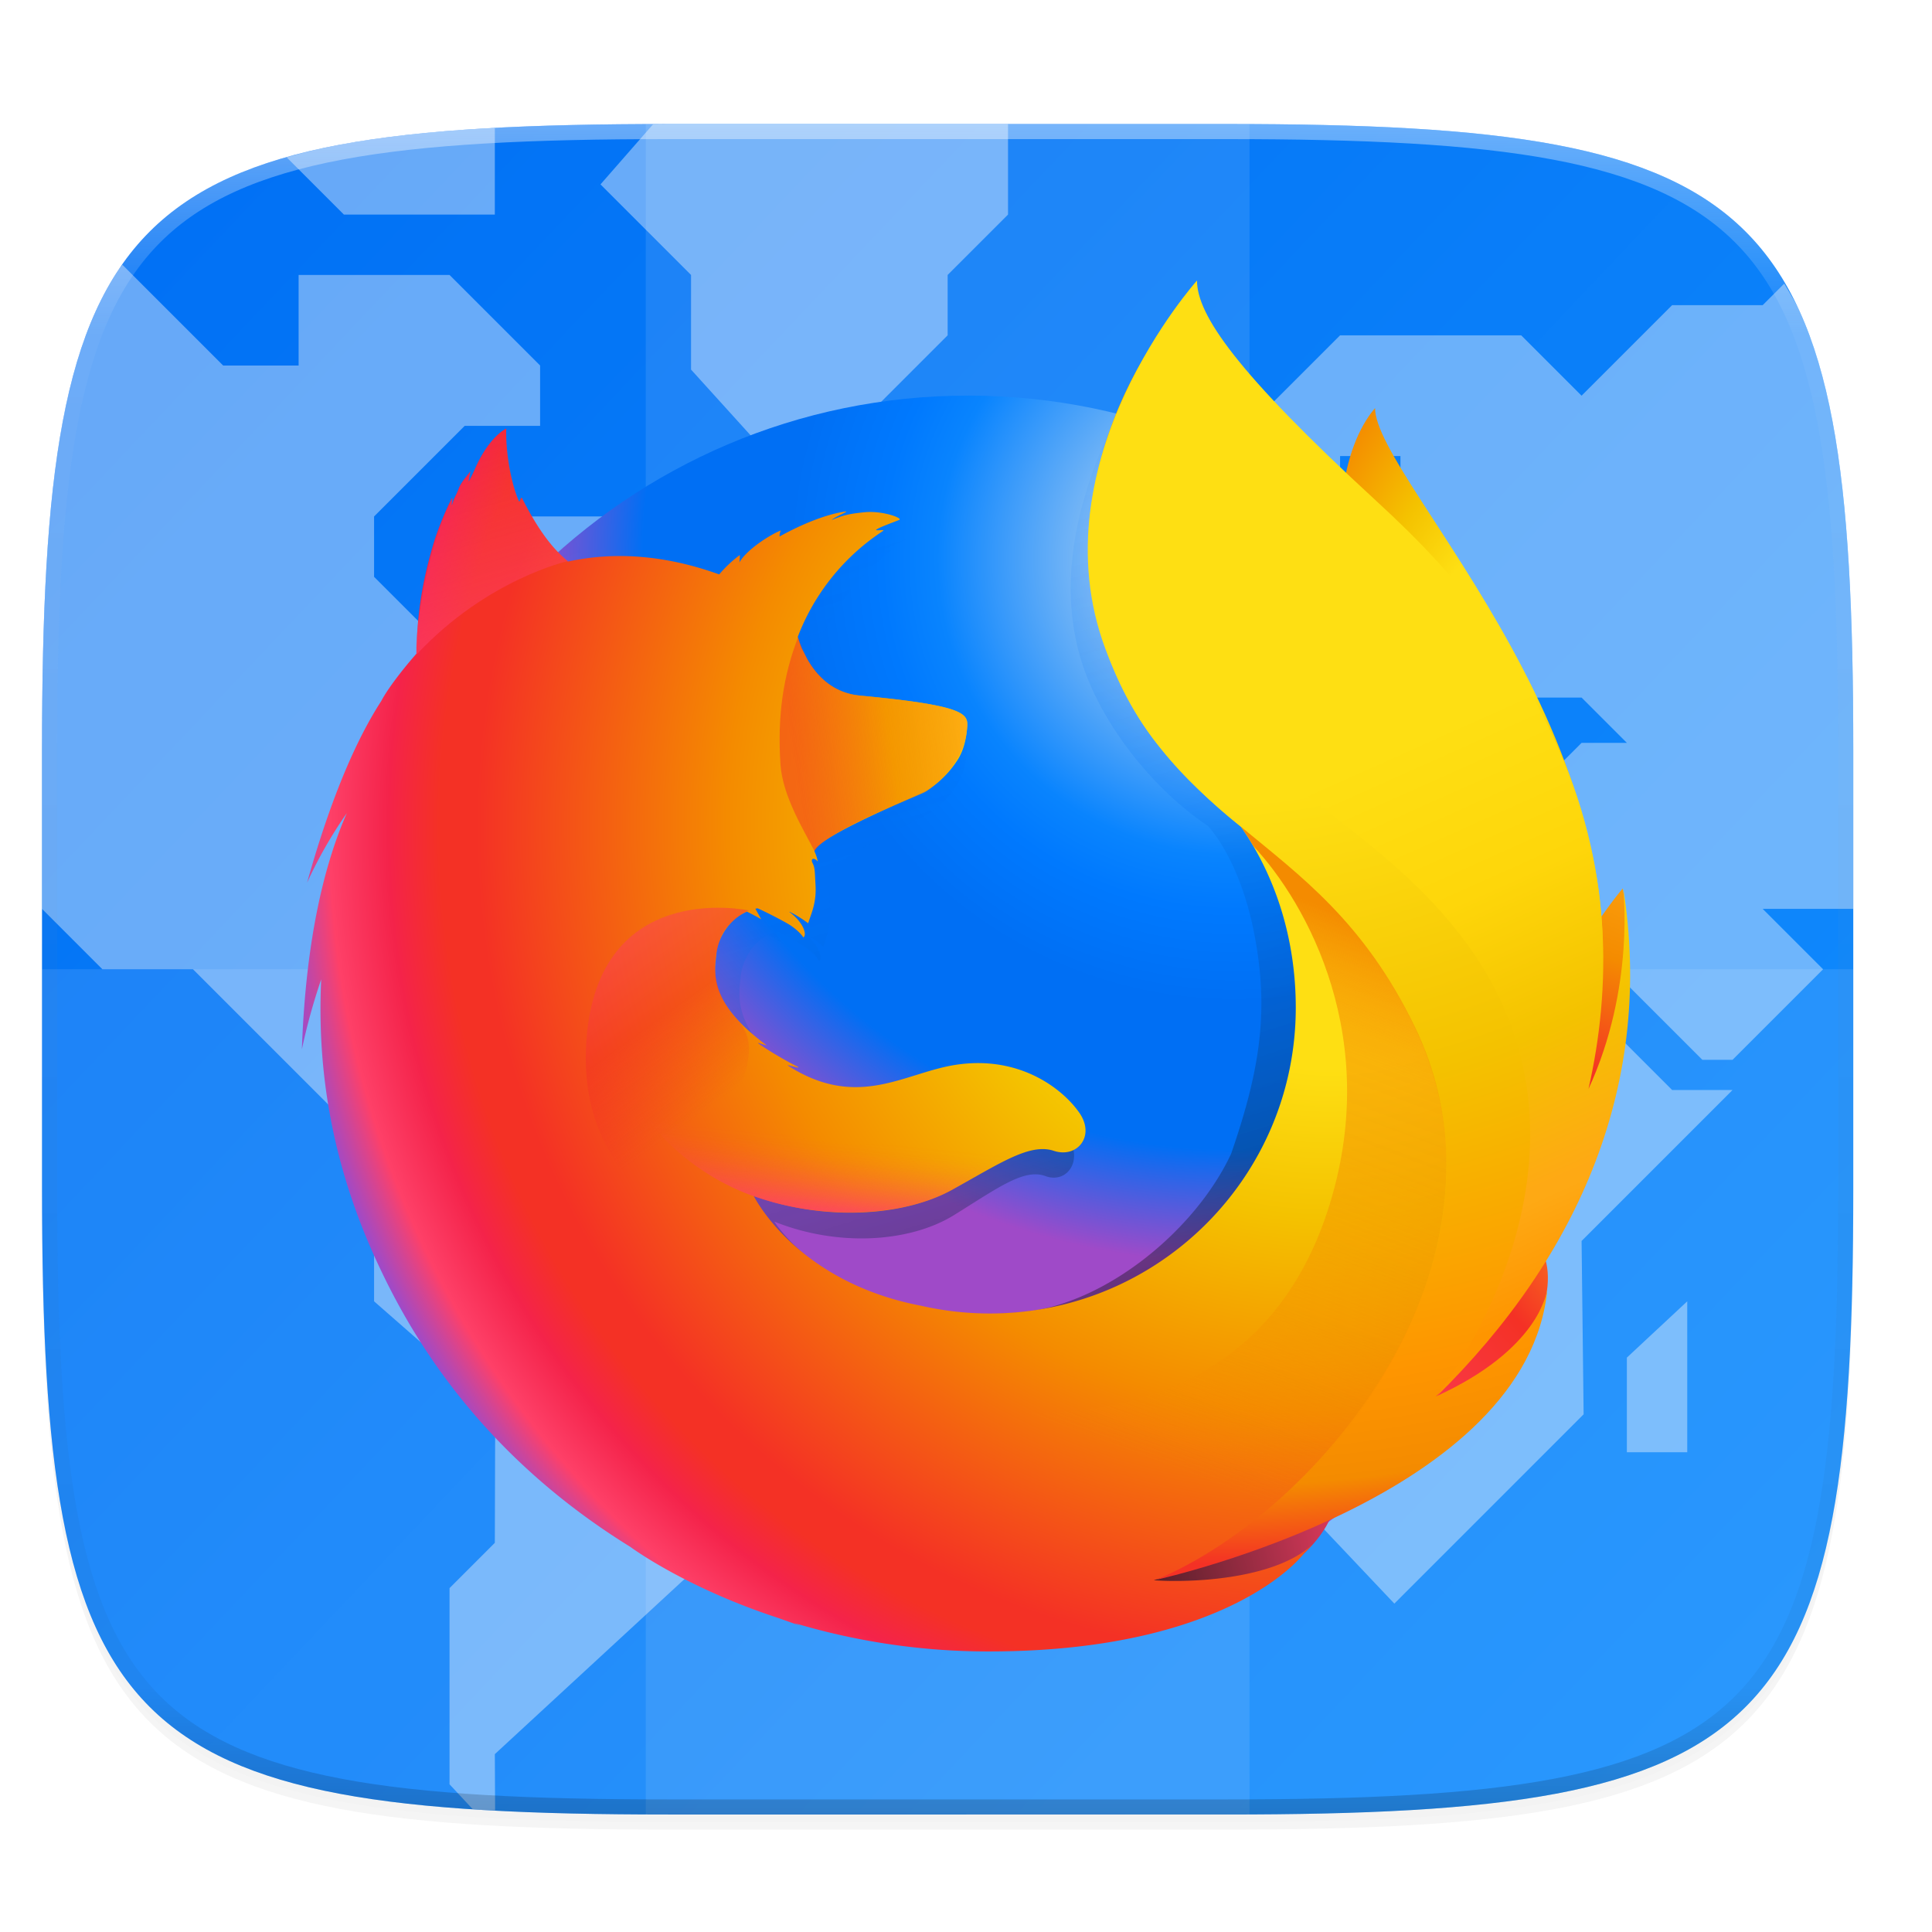 <svg xmlns="http://www.w3.org/2000/svg" xmlns:xlink="http://www.w3.org/1999/xlink" width="256" height="256" version="1.0" enable-background="new">
    <defs>
        <linearGradient id="i">
            <stop offset="0" stop-color="#006FF4"/>
            <stop offset="1" stop-color="#138EFE"/>
        </linearGradient>
        <filter id="j" x="-.023" width="1.046" y="-.025" height="1.05" color-interpolation-filters="sRGB">
            <feGaussianBlur stdDeviation="2.32"/>
        </filter>
        <filter id="k" x="-.012" width="1.023" y="-.012" height="1.025" color-interpolation-filters="sRGB">
            <feGaussianBlur stdDeviation="1.16"/>
        </filter>
        <linearGradient xlink:href="#a" id="B" x1="296" y1="-212" x2="296" y2="236" gradientUnits="userSpaceOnUse"/>
        <linearGradient id="a">
            <stop offset="0" stop-color="#FFFEFE"/>
            <stop offset=".125" stop-color="#FFFEFE" stop-opacity=".098"/>
            <stop offset=".925" stop-opacity=".098"/>
            <stop offset="1" stop-opacity=".498"/>
        </linearGradient>
        <clipPath clipPathUnits="userSpaceOnUse" id="A">
            <path d="M361.938-212C507.235-212 528-191.287 528-46.125v116.25C528 215.286 507.235 236 361.937 236H214.063C68.766 236 48 215.286 48 70.125v-116.25C48-191.287 68.765-212 214.063-212z" fill="#9F4AC8" stroke-width="2" stroke-linecap="round" stroke-linejoin="round" enable-background="new"/>
        </clipPath>
        <radialGradient id="m" cx="-14480.522" cy="-8329.079" fx="-14509.281" r="450.875" gradientTransform="matrix(.141 .006 -.009 .207 2167.785 1939.65)" gradientUnits="userSpaceOnUse">
            <stop offset=".045" stop-color="#FEDF13"/>
            <stop offset=".12" stop-color="#FEDF13"/>
            <stop offset=".254" stop-color="#F4C200"/>
            <stop offset=".429" stop-color="#F48B00"/>
            <stop offset=".769" stop-color="#F43125"/>
            <stop offset=".872" stop-color="#FE4068"/>
            <stop offset=".953" stop-color="#FE4068"/>
            <stop offset="1" stop-color="#FE4068"/>
        </radialGradient>
        <radialGradient id="n" cx="-7529.669" cy="-7921.608" r="791.229" gradientTransform="matrix(.226 0 0 .226 1865.223 1908.267)" gradientUnits="userSpaceOnUse">
            <stop offset="0" stop-color="#EEEDED"/>
            <stop offset=".22" stop-color="#0984FE"/>
            <stop offset=".261" stop-color="#0079FE"/>
            <stop offset=".33" stop-color="#006FF4"/>
            <stop offset=".333" stop-color="#006FF4"/>
            <stop offset=".438" stop-color="#006FF4"/>
            <stop offset=".522" stop-color="#9F4AC8"/>
            <stop offset=".566" stop-color="#9F4AC8"/>
        </radialGradient>
        <linearGradient xlink:href="#b" id="o" gradientUnits="userSpaceOnUse" x1="575.669" y1="731.188" x2="384.231" y2="104.96" gradientTransform="matrix(.185 0 0 .185 33.539 80.803)"/>
        <linearGradient id="b" x1="575.669" y1="731.188" x2="384.231" y2="104.96" gradientUnits="userSpaceOnUse">
            <stop offset="0" stop-color="#111110" stop-opacity=".4"/>
            <stop offset=".485" stop-color="#006FF4" stop-opacity=".173"/>
            <stop offset="1" stop-color="#006FF4" stop-opacity="0"/>
        </linearGradient>
        <radialGradient id="p" cx="-8260.94" cy="-6516.556" r="266.886" gradientTransform="rotate(5.759 -17440.146 20144.236) scale(.226)" gradientUnits="userSpaceOnUse">
            <stop offset=".003" stop-color="#FEDF13"/>
            <stop offset=".497" stop-color="#F43125"/>
            <stop offset="1" stop-color="#FE4068"/>
        </radialGradient>
        <radialGradient id="q" cx="-8285.087" cy="-6772.468" r="445.678" gradientTransform="rotate(5.759 -17440.146 20144.236) scale(.226)" gradientUnits="userSpaceOnUse">
            <stop offset=".003" stop-color="#FEDF13"/>
            <stop offset=".157" stop-color="#FEA914"/>
            <stop offset=".316" stop-color="#F48B00"/>
            <stop offset=".472" stop-color="#F43125"/>
            <stop offset=".621" stop-color="#F43125"/>
            <stop offset=".762" stop-color="#F43125"/>
            <stop offset=".892" stop-color="#F43125"/>
            <stop offset="1" stop-color="#F4234A"/>
        </radialGradient>
        <radialGradient id="r" cx="-8222.051" cy="-6359.332" r="408.958" gradientTransform="rotate(5.759 -17440.146 20144.236) scale(.226)" gradientUnits="userSpaceOnUse">
            <stop offset=".003" stop-color="#F43125"/>
            <stop offset=".497" stop-color="#FE4068"/>
            <stop offset=".986" stop-color="#111110"/>
        </radialGradient>
        <radialGradient id="s" cx="750.189" cy="396.041" fx="778.167" fy="382.212" r="782.18" gradientUnits="userSpaceOnUse" gradientTransform="matrix(.185 0 0 .185 33.539 80.803)">
            <stop offset=".156" stop-color="#FEDF13"/>
            <stop offset=".231" stop-color="#FEDF13"/>
            <stop offset=".365" stop-color="#F4C200"/>
            <stop offset=".541" stop-color="#F48B00"/>
            <stop offset=".763" stop-color="#F43125"/>
            <stop offset=".796" stop-color="#F43125"/>
            <stop offset=".841" stop-color="#F4234A"/>
            <stop offset=".893" stop-color="#FE4068"/>
            <stop offset=".935" stop-color="#9F4AC8"/>
        </radialGradient>
        <radialGradient id="t" cx="691.339" cy="3.289" r="923.615" gradientUnits="userSpaceOnUse" gradientTransform="matrix(.185 0 0 .185 33.539 80.803)">
            <stop offset=".279" stop-color="#FEDF13"/>
            <stop offset=".402" stop-color="#FEDF13"/>
            <stop offset=".63" stop-color="#F4C200"/>
            <stop offset=".856" stop-color="#FE9500"/>
            <stop offset=".933" stop-color="#F48B00"/>
            <stop offset=".994" stop-color="#F43125"/>
        </radialGradient>
        <linearGradient xlink:href="#c" id="u" gradientUnits="userSpaceOnUse" gradientTransform="rotate(5.759 -17440.146 20144.236) scale(.226)" x1="-8944.65" y1="-6677.742" x2="-8660.289" y2="-6750.226"/>
        <linearGradient id="c" x1="-8944.65" y1="-6677.742" x2="-8660.289" y2="-6750.226" gradientTransform="rotate(5.67 -90364.99 106952.151) scale(1.225)" gradientUnits="userSpaceOnUse">
            <stop offset="0" stop-color="#FE4068" stop-opacity=".5"/>
            <stop offset=".474" stop-color="#F43125" stop-opacity=".5"/>
            <stop offset=".486" stop-color="#F43125" stop-opacity=".513"/>
            <stop offset=".675" stop-color="#F48B00" stop-opacity=".72"/>
            <stop offset=".829" stop-color="#FEA914" stop-opacity=".871"/>
            <stop offset=".942" stop-color="#FED60A" stop-opacity=".964"/>
            <stop offset="1" stop-color="#FEDF13"/>
        </linearGradient>
        <linearGradient xlink:href="#d" id="v" gradientUnits="userSpaceOnUse" gradientTransform="rotate(5.735 -3224.886 176.134) scale(.185)" x1="245.347" y1="-1082.012" x2="190.775" y2="-1221.859"/>
        <linearGradient id="d" x1="245.347" y1="-1082.012" x2="190.775" y2="-1221.859" gradientTransform="rotate(5.73 -13193.275 -1077.296)" gradientUnits="userSpaceOnUse">
            <stop offset="0" stop-color="#FE4068" stop-opacity=".6"/>
            <stop offset="1" stop-color="#FE4068" stop-opacity="0"/>
        </linearGradient>
        <linearGradient xlink:href="#e" id="w" gradientUnits="userSpaceOnUse" gradientTransform="rotate(5.735 -307.247 914.637) scale(.185)" x1="22.04" y1="718.827" x2="116.148" y2="825.714"/>
        <linearGradient id="e" x1="22.04" y1="718.827" x2="116.148" y2="825.714" gradientTransform="rotate(5.73 2610.902 2923.845)" gradientUnits="userSpaceOnUse">
            <stop offset=".005" stop-color="#FE4068" stop-opacity=".5"/>
            <stop offset=".484" stop-color="#F43125" stop-opacity=".5"/>
            <stop offset="1" stop-color="#F43125" stop-opacity="0"/>
        </linearGradient>
        <linearGradient xlink:href="#f" id="x" gradientUnits="userSpaceOnUse" gradientTransform="rotate(5.735 -307.247 914.637) scale(.185)" x1="200.104" y1="904.616" x2="200.171" y2="829.835"/>
        <linearGradient id="f" x1="200.104" y1="904.616" x2="200.171" y2="829.835" gradientTransform="rotate(5.73 2610.902 2923.845)" gradientUnits="userSpaceOnUse">
            <stop offset="0" stop-color="#FE4068"/>
            <stop offset=".083" stop-color="#FE4068" stop-opacity=".81"/>
            <stop offset=".206" stop-color="#FE4068" stop-opacity=".565"/>
            <stop offset=".328" stop-color="#FE4068" stop-opacity=".362"/>
            <stop offset=".447" stop-color="#FE4068" stop-opacity=".204"/>
            <stop offset=".562" stop-color="#FE4068" stop-opacity=".091"/>
            <stop offset=".673" stop-color="#FE4068" stop-opacity=".023"/>
            <stop offset=".773" stop-color="#FE4068" stop-opacity="0"/>
        </linearGradient>
        <linearGradient xlink:href="#g" id="y" gradientUnits="userSpaceOnUse" x1="655.531" y1="38.12" x2="961.187" y2="721.615" gradientTransform="matrix(.185 0 0 .185 33.539 80.803)"/>
        <linearGradient id="g" x1="655.531" y1="38.12" x2="961.187" y2="721.615" gradientUnits="userSpaceOnUse">
            <stop offset="0" stop-color="#FEDF13"/>
            <stop offset=".268" stop-color="#FEDF13"/>
            <stop offset=".452" stop-color="#FEDF13"/>
            <stop offset=".612" stop-color="#FED60A"/>
            <stop offset=".757" stop-color="#F4C200"/>
            <stop offset=".892" stop-color="#FEA914"/>
            <stop offset=".902" stop-color="#FEA914"/>
            <stop offset=".949" stop-color="#FE9F0A"/>
            <stop offset="1" stop-color="#FE9500"/>
        </linearGradient>
        <linearGradient xlink:href="#h" id="z" gradientUnits="userSpaceOnUse" x1="715.885" y1="431.21" x2="571.098" y2="819.96" gradientTransform="matrix(.185 0 0 .185 33.539 80.803)"/>
        <linearGradient id="h" x1="715.885" y1="431.21" x2="571.098" y2="819.96" gradientUnits="userSpaceOnUse">
            <stop offset="0" stop-color="#F48B00"/>
            <stop offset=".04" stop-color="#F48B00" stop-opacity=".858"/>
            <stop offset=".084" stop-color="#F48B00" stop-opacity=".729"/>
            <stop offset=".13" stop-color="#F48B00" stop-opacity=".628"/>
            <stop offset=".178" stop-color="#F48B00" stop-opacity=".557"/>
            <stop offset=".227" stop-color="#F48B00" stop-opacity=".514"/>
            <stop offset=".282" stop-color="#F48B00" stop-opacity=".5"/>
            <stop offset=".389" stop-color="#F48B00" stop-opacity=".478"/>
            <stop offset=".524" stop-color="#F48B00" stop-opacity=".416"/>
            <stop offset=".676" stop-color="#F48B00" stop-opacity=".314"/>
            <stop offset=".838" stop-color="#F48B00" stop-opacity=".172"/>
            <stop offset="1" stop-color="#F48B00" stop-opacity="0"/>
        </linearGradient>
        <linearGradient xlink:href="#i" id="l" x1="7.213" y1="60.432" x2="243.414" y2="283.881" gradientUnits="userSpaceOnUse"/>
    </defs>
    <g stroke-width="2" stroke-linecap="round" stroke-linejoin="round">
        <path d="M162.537 62.432c72.648 0 83.031 10.357 83.031 82.937v58.125c0 72.581-10.383 82.938-83.031 82.938H88.599c-72.648 0-83.031-10.357-83.031-82.938V145.37c0-72.58 10.383-82.937 83.031-82.937z" opacity=".2" filter="url(#j)" enable-background="new" transform="translate(0 -44)"/>
        <path d="M162.537 61.432c72.648 0 83.031 10.357 83.031 82.937v58.125c0 72.581-10.383 82.938-83.031 82.938H88.599c-72.648 0-83.031-10.357-83.031-82.938V144.37c0-72.58 10.383-82.937 83.031-82.937z" opacity=".1" filter="url(#k)" enable-background="new" transform="translate(0 -44)"/>
    </g>
    <path d="M162.537 60.432c72.648 0 83.031 10.357 83.031 82.937v58.125c0 72.581-10.383 82.938-83.031 82.938H88.599c-72.648 0-83.031-10.357-83.031-82.938V143.37c0-72.58 10.383-82.937 83.031-82.937z" fill="url(#l)" stroke-width="2" stroke-linecap="round" stroke-linejoin="round" enable-background="new" transform="translate(0 -44)"/>
    <g fill="#FFFEFE">
        <path style="marker:none" color="#111110" overflow="visible" opacity=".1" stroke-width="2" enable-background="accumulate" d="M85.568 16.432h80v224h-80z"/>
        <path d="M5.568 128.432v29.062c0 72.581 10.383 82.938 83.031 82.938h73.938c72.648 0 83.031-10.357 83.031-82.938v-29.062z" opacity=".1" stroke-width="2" stroke-linecap="round" stroke-linejoin="round" enable-background="new"/>
        <path d="M88.6 16.432c-.772 0-1.317.048-2.075.05l-6.957 7.95 12 12v12.54l14 15.46h8v-8l12-12v-8l8-8v-12zm-23.032.554c-.418.023-.981.01-1.394.034-3.618.212-7.02.489-10.215.845-3.195.357-6.185.792-8.982 1.319a78.469 78.469 0 0 0-6.99 1.666l7.581 7.582h20zM16.217 35.08c-.104.149-.24.263-.342.414a38.785 38.785 0 0 0-3.191 5.738c-.943 2.076-1.768 4.318-2.49 6.74-.723 2.423-1.34 5.025-1.868 7.819-.527 2.794-.963 5.78-1.32 8.973a195.025 195.025 0 0 0-.85 10.203c-.426 7.23-.588 15.33-.588 24.402v21.063l8 8h12l20 20v-24l12-12h8l12-12h12l-6-6 12-14-12-12h-18v16h-8l-8-8v-8l12-12h10v-8l-12-12h-20v12h-10zm220.203 2.5l-2.852 2.852h-12l-12 12-8-8h-24l-12 12v10h12v-6h8v8l-4 4-16 .271-6 5.729h-8v8l-6 6v12h12l8-8h8v4l8 8h4v-4l-8-8h8l8 8h10l-6-6 6-6h6l6 6h-6l-6 6 5.891 5.892.11 6.108h-8l24 24h4l4-4 8-8-8-8h12V99.369c0-9.072-.163-17.173-.589-24.402a195.034 195.034 0 0 0-.85-10.203 121.333 121.333 0 0 0-1.32-8.973c-.527-2.794-1.144-5.396-1.867-7.818-.722-2.423-1.55-4.665-2.492-6.74-.6-1.322-1.333-2.464-2.031-3.653zm-34.852 78.852h-24l-4-4h-24l-14 14v20l10 10h14l6 6v6l4 4v24l15.19 16.054 25.08-25.082-.27-22.972 20-20h-8l-20-20zm-78-56v6h12l-6-6zm36 2l-6 6v6h6zm-62 22l-6 6h6l2 2h2l2-2zm-34 42l-6 6h12v-6zm-6 18l-8 8v20L65.621 186.5l-.053 17.932-6 6v26l3.06 3.285c.538.035.999.097 1.546.129.424.025 1.001.012 1.431.035l-.037-7.45 26-24v-8l12-12v-6l6-6v-16l-8-8h-16l-8-8zm166 28l-8 7.459v12.54h8z" style="marker:none" color="#111110" overflow="visible" opacity=".4" stroke-width="64" enable-background="accumulate"/>
    </g>
    <path d="M182.202 98.075c-4.421 5.147-6.48 16.733-1.997 28.477 4.482 11.744 11.353 9.193 15.636 21.17 5.653 15.802 3.022 37.03 3.022 37.03s6.796 19.681 11.532-1.224c10.483-39.267-28.193-75.784-28.193-85.453z" fill="url(#m)" transform="translate(0 -44)"/>
    <path d="M128.256 261.1c45.273 0 81.948-36.874 81.948-82.341 0-45.468-36.675-82.341-81.904-82.341-45.228 0-81.903 36.874-81.903 82.34-.088 45.512 36.63 82.341 81.86 82.341z" data-name="&lt;Path&gt;" fill="url(#n)" transform="translate(0 -44)"/>
    <path d="M189.658 229.53a45.578 45.578 0 0 1-5.561 3.358 129.965 129.965 0 0 0 7.07-11.624c1.747-1.932 3.347-3.811 4.65-5.843a54.5 54.5 0 0 0 2.108-3.659c4.6-8.289 9.673-21.703 9.817-35.482v-.033c.003-.339.005-.678.003-1.018a47.555 47.555 0 0 0-1.054-10.292c.037.265.07.529.102.793-.04-.203-.075-.409-.118-.612.067.375.121.738.18 1.104.94 7.979.27 15.76-3.08 21.498-.053.084-.107.162-.16.244 1.737-8.72 2.318-18.347.385-27.986 0 0-.773-4.686-6.53-18.912-3.315-8.188-9.2-14.9-14.4-19.791-4.558-5.64-8.698-9.424-10.98-11.826-4.767-5.02-6.764-8.782-7.585-11.237-.711-.357-9.809-9.195-10.532-9.532-3.97 6.157-16.46 25.416-10.519 43.41 2.692 8.155 9.501 16.618 16.627 21.366.313.358 4.24 4.623 6.108 14.244 1.929 9.94.915 17.696-3.054 29.165-4.668 10.062-16.628 20.01-27.825 21.027-23.94 2.175-32.704-12.02-32.704-12.02 8.554 3.42 18.012 2.705 23.764-.84 5.797-3.586 9.303-6.245 12.15-5.197 2.805 1.044 5.039-1.985 3.034-5.126a14.492 14.492 0 0 0-14.658-6.382c-5.802.943-11.118 5.54-18.721 1.088a15.79 15.79 0 0 1-1.427-.935c-.501-.33 1.63.502 1.132.127-1.48-.803-4.098-2.555-4.777-3.178-.114-.104 1.148.402 1.034.298-7.109-5.854-6.22-9.809-5.997-12.29.178-1.983 1.47-4.526 3.646-5.558 1.05.574 1.706 1.012 1.706 1.012s-.449-.916-.691-1.399c.085-.037.166-.027.25-.063.862.416 2.766 1.495 3.768 2.154 1.305.92 1.722 1.742 1.722 1.742s.343-.19.09-.992c-.093-.33-.49-1.376-1.783-2.432l.081.009a14.99 14.99 0 0 1 2.19 1.521c.366-1.326 1.021-2.71.877-5.186-.088-1.741-.047-2.192-.354-2.864-.275-.578.154-.803.63-.203a6.06 6.06 0 0 0-.407-1.366l.004-.045c.596-2.075 12.6-7.47 13.473-8.1a12.434 12.434 0 0 0 3.532-3.84c.668-1.064 1.17-2.557 1.292-4.82.066-1.634-.694-2.721-12.831-3.992-3.32-.327-5.267-2.732-6.374-4.952a32.363 32.363 0 0 0-.614-1.344 10.707 10.707 0 0 1-.472-1.556c1.984-5.7 5.318-10.519 10.221-14.16.267-.243-1.067.063-.8-.18.311-.285 2.345-1.104 2.73-1.289.469-.221-2.01-1.274-4.197-1.017-2.228.25-2.701.517-3.89 1.02.493-.49 2.062-1.134 1.694-1.13-2.402.368-5.386 1.764-7.938 3.346a1.981 1.981 0 0 1 .154-.803c-1.189.504-4.11 2.545-4.96 4.272a8.184 8.184 0 0 0 .05-.997 15.596 15.596 0 0 0-2.436 2.551l-.045.04c-6.896-2.778-12.965-2.958-18.101-1.712-1.124-1.128-1.672-.303-4.229-5.92-.174-.338.133.334 0 0-.42-1.09.257 1.453 0 0-4.298 3.392-9.954 7.235-12.669 9.949-.033.108 3.167-.905 0 0-1.109.316-1.034.974-1.202 6.922-.04.451-.005.956-.041 1.362-2.17 2.764-3.646 5.104-4.205 6.316-2.805 4.833-5.894 12.367-8.888 24.286a61.727 61.727 0 0 1 4.76-9.305c-2.49 6.326-4.897 16.26-5.378 31.558a89.28 89.28 0 0 1 2.313-9.352 87.327 87.327 0 0 0 6.414 37.118c1.722 4.212 4.57 10.606 9.42 17.611 15.236 16.031 36.727 26.012 60.524 26.012 24.844 0 47.152-10.87 62.482-28.13z" fill="url(#o)" transform="translate(0 -44)"/>
    <path d="M171.276 241.174c30.067-3.481 43.377-34.466 26.284-35.075-15.44-.494-40.526 36.719-26.284 35.075z" fill="url(#p)" transform="translate(0 -44)"/>
    <path d="M199.725 199.77c20.687-12.04 15.293-38.045 15.293-38.045s-7.984 9.275-13.407 24.059c-5.358 14.639-14.323 21.257-1.886 13.986z" fill="url(#q)" transform="translate(0 -44)"/>
    <path d="M134.054 256.562c28.84 9.203 53.628-13.517 38.349-21.104-13.892-6.843-52.038 16.753-38.35 21.104z" fill="url(#r)" transform="translate(0 -44)"/>
    <path d="M201.874 210.811c.702-.99 1.65-4.16 2.489-5.577 5.092-8.22 5.128-14.773 5.128-14.923 3.075-15.363 2.796-21.636.904-33.238-1.523-9.341-8.182-22.724-13.95-29.168-5.945-6.64-1.757-4.476-7.513-9.326-5.045-5.592-9.936-11.13-12.6-13.357-19.25-16.094-18.815-19.513-18.445-20.095-.062.068-.154.17-.271.303-.228-.909-.39-1.673-.39-1.673s-10.522 10.523-12.737 28.06c-1.446 11.45 2.84 23.386 9.046 31.015a70.404 70.404 0 0 0 10.892 10.707v-.005c4.689 6.734 7.27 15.044 7.27 23.982 0 22.383-18.155 40.528-40.55 40.528a40.698 40.698 0 0 1-9.07-1.019c-10.567-2.014-16.669-7.344-19.712-10.962-1.744-2.074-2.486-3.586-2.486-3.586 9.468 3.391 19.936 2.682 26.301-.834 6.415-3.557 10.297-6.193 13.447-5.154 3.105 1.035 5.577-1.969 3.36-5.083-2.173-3.11-7.828-7.563-16.223-6.33-6.423.936-12.306 5.495-20.721 1.08a17.78 17.78 0 0 1-1.58-.927c-.554-.327 1.804.497 1.254.126-1.638-.797-4.537-2.535-5.288-3.152-.125-.103 1.27.399 1.145.295-7.869-5.806-6.886-9.727-6.639-12.187.198-1.968 1.627-4.49 4.036-5.513 1.163.569 1.887 1.003 1.887 1.003s-.496-.908-.764-1.387c.094-.036.183-.027.277-.062.953.412 3.06 1.482 4.17 2.136 1.444.913 1.905 1.727 1.905 1.727s.38-.187.099-.984c-.103-.326-.54-1.364-1.972-2.412l.09.01a16.772 16.772 0 0 1 2.424 1.508c.404-1.315 1.13-2.687.97-5.143-.098-1.726-.053-2.174-.392-2.84-.304-.573.17-.796.698-.201a5.545 5.545 0 0 0-.451-1.356l.005-.045c.659-2.057 13.944-7.407 14.911-8.032a12.98 12.98 0 0 0 3.91-3.809c.738-1.055 1.294-2.535 1.43-4.78.045-1.012-.266-1.813-3.785-2.578-2.112-.46-5.379-.907-10.418-1.38-3.674-.324-5.83-2.71-7.054-4.91a30.272 30.272 0 0 0-.68-1.334 9.804 9.804 0 0 1-.522-1.543 29.255 29.255 0 0 1 11.312-14.042c.296-.242-1.181.061-.886-.18.345-.281 2.596-1.094 3.022-1.277.52-.219-2.224-1.263-4.645-1.01-2.466.25-2.99.513-4.305 1.014.546-.488 2.282-1.126 1.875-1.122-2.658.365-5.962 1.75-8.787 3.318a1.786 1.786 0 0 1 .17-.796c-1.316.5-4.548 2.524-5.489 4.237a7.29 7.29 0 0 0 .055-.989 16.37 16.37 0 0 0-2.696 2.53l-.049.04c-7.633-2.755-14.35-2.934-20.034-1.699-1.244-1.118-3.243-2.81-6.072-8.38-.192-.336-.296.692-.443.361-1.1-2.55-1.764-6.728-1.655-9.608 0 0-2.274 1.036-4.156 5.365-.35.778-.573 1.207-.797 1.636-.103.126.233-1.421.18-1.337-.328.554-1.174 1.328-1.546 2.33-.255.742-.614 1.158-.842 2.083l-.054.085c-.019-.273.068-1.122.005-.948a43.586 43.586 0 0 0-2.272 5.509c-1.014 3.331-2.193 7.866-2.38 13.765-.045.448-.005.948-.046 1.351-2.4 2.74-4.035 5.06-4.653 6.263-3.103 4.795-6.522 12.267-9.836 24.086a58.917 58.917 0 0 1 5.268-9.228c-2.756 6.273-5.42 16.125-5.953 31.296a80.955 80.955 0 0 1 2.561-9.274c-.476 10.116.703 22.658 7.098 36.81 3.798 8.323 12.54 25.226 33.898 38.416l-.002.001s7.267 5.41 19.757 9.463c.923.335 1.858.665 2.812.985-.3-.121-.59-.248-.87-.379a89.514 89.514 0 0 0 25.623 3.766c32.34.028 41.878-12.96 41.878-12.96s-.033.026-.095.07q.685-.644 1.32-1.34c-5.103 4.819-16.748 5.138-21.102 4.79 7.426-2.18 12.312-4.025 21.816-7.664q1.669-.618 3.412-1.41c.126-.056.253-.116.38-.173.23-.108.458-.21.691-.322a64.466 64.466 0 0 0 12.971-8.12c9.544-7.625 11.62-15.057 12.706-19.957-.151.47-.623 1.565-.954 2.274-2.458 5.258-7.909 8.484-13.829 11.251a127.194 127.194 0 0 0 7.826-11.525c1.932-1.917 2.535-4.916 3.978-6.93z" fill="url(#s)" transform="translate(0 -44)"/>
    <path d="M190.257 229.04c3.892-4.29 7.386-9.197 10.034-14.762 6.812-14.322 17.344-38.136 9.049-63.008-6.556-19.658-15.558-30.407-26.987-40.907-18.561-17.052-23.745-24.664-23.745-29.19 0 0-21.431 23.89-12.137 48.806 9.295 24.917 28.33 24.004 40.924 50.006 14.82 30.598-11.99 63.988-34.16 73.334 1.357-.301 49.285-11.147 51.803-38.562-.057.505-1.137 8.087-14.78 14.284z" fill="url(#t)" transform="translate(0 -44)"/>
    <path d="M128.168 140.131c.072-1.619-.767-2.706-14.156-3.962-5.509-.508-7.618-5.6-8.261-7.742-1.959 5.088-2.768 10.428-2.333 16.887.297 4.231 3.14 8.773 4.499 11.44 0 0 .302-.393.441-.538 2.56-2.664 13.28-6.724 14.288-7.3 1.11-.701 5.335-3.789 5.522-8.785z" fill="url(#u)" transform="translate(0 -44)"/>
    <path d="M69.226 110.058c-.192-.335-.295.693-.443.362-1.1-2.55-1.768-6.683-1.61-9.603 0 0-2.274 1.036-4.156 5.364-.35.778-.573 1.208-.797 1.637-.103.125.233-1.422.18-1.337-.327.553-1.174 1.327-1.541 2.284-.305.783-.618 1.203-.852 2.173-.072.264.073-1.167.01-.993-4.377 8.46-5.213 21.251-4.752 20.71 9.319-9.95 19.998-12.31 19.998-12.31-1.136-.837-3.605-3.254-6.037-8.287z" fill="url(#v)" transform="translate(0 -44)"/>
    <path d="M104.584 214.11c-12.871-5.496-27.505-13.247-26.953-30.856.753-23.19 21.626-18.607 21.626-18.607-.787.192-2.893 1.692-3.64 3.29-.788 1.999-2.228 6.512 2.133 11.243 6.847 7.42-14.067 17.603 18.214 36.841.814.444-7.567-.263-11.38-1.912z" fill="url(#w)" transform="translate(0 -44)"/>
    <path d="M100.012 202.553c9.127 3.176 19.76 2.62 26.126-.897 4.262-2.372 9.729-6.172 13.093-5.234-2.913-1.151-5.119-1.69-7.772-1.82-.452 0-.994-.01-1.486-.06a25.149 25.149 0 0 0-2.909.16c-1.643.15-3.464 1.187-5.12 1.02-.09-.008 1.606-.696 1.468-.665-.877.183-1.83.223-2.837.347-.64.072-1.19.152-1.826.178-19.012 1.612-35.079-10.303-35.079-10.303-1.368 4.606 6.123 13.716 16.342 17.274z" fill="url(#x)" transform="translate(0 -44)"/>
    <path d="M190.223 229.163c19.23-18.88 28.959-41.83 24.846-67.57 0 0 1.643 13.2-4.587 26.7 2.993-13.18 3.34-29.559-4.611-46.52-10.614-22.638-28.07-34.55-34.734-39.52-10.097-7.53-14.283-15.197-14.358-16.78-3.016 6.18-12.141 27.36-.98 45.6 10.456 17.087 26.928 22.16 38.459 37.834 21.244 28.877-4.035 60.256-4.035 60.256z" fill="url(#y)" transform="translate(0 -44)"/>
    <path d="M187.468 180.04c-6.72-13.883-15.107-19.938-23.041-26.5.923 1.291 1.15 1.748 1.661 2.584 6.983 7.442 17.28 25.597 9.805 48.387-14.073 42.898-70.363 22.698-76.264 17.023 2.387 24.828 43.943 36.709 71 20.608 15.397-14.575 27.852-39.351 16.84-62.102z" fill="url(#z)" transform="translate(0 -44)"/>
    <g>
        <path d="M361.938-212C507.235-212 528-191.287 528-46.125v116.25C528 215.286 507.235 236 361.937 236H214.063C68.766 236 48 215.286 48 70.125v-116.25C48-191.287 68.765-212 214.063-212z" clip-path="url(#A)" transform="matrix(.5 0 0 .5 -18.432 122.432)" opacity=".4" fill="none" stroke="url(#B)" stroke-width="8" stroke-linecap="round" stroke-linejoin="round" enable-background="new"/>
    </g>
</svg>
